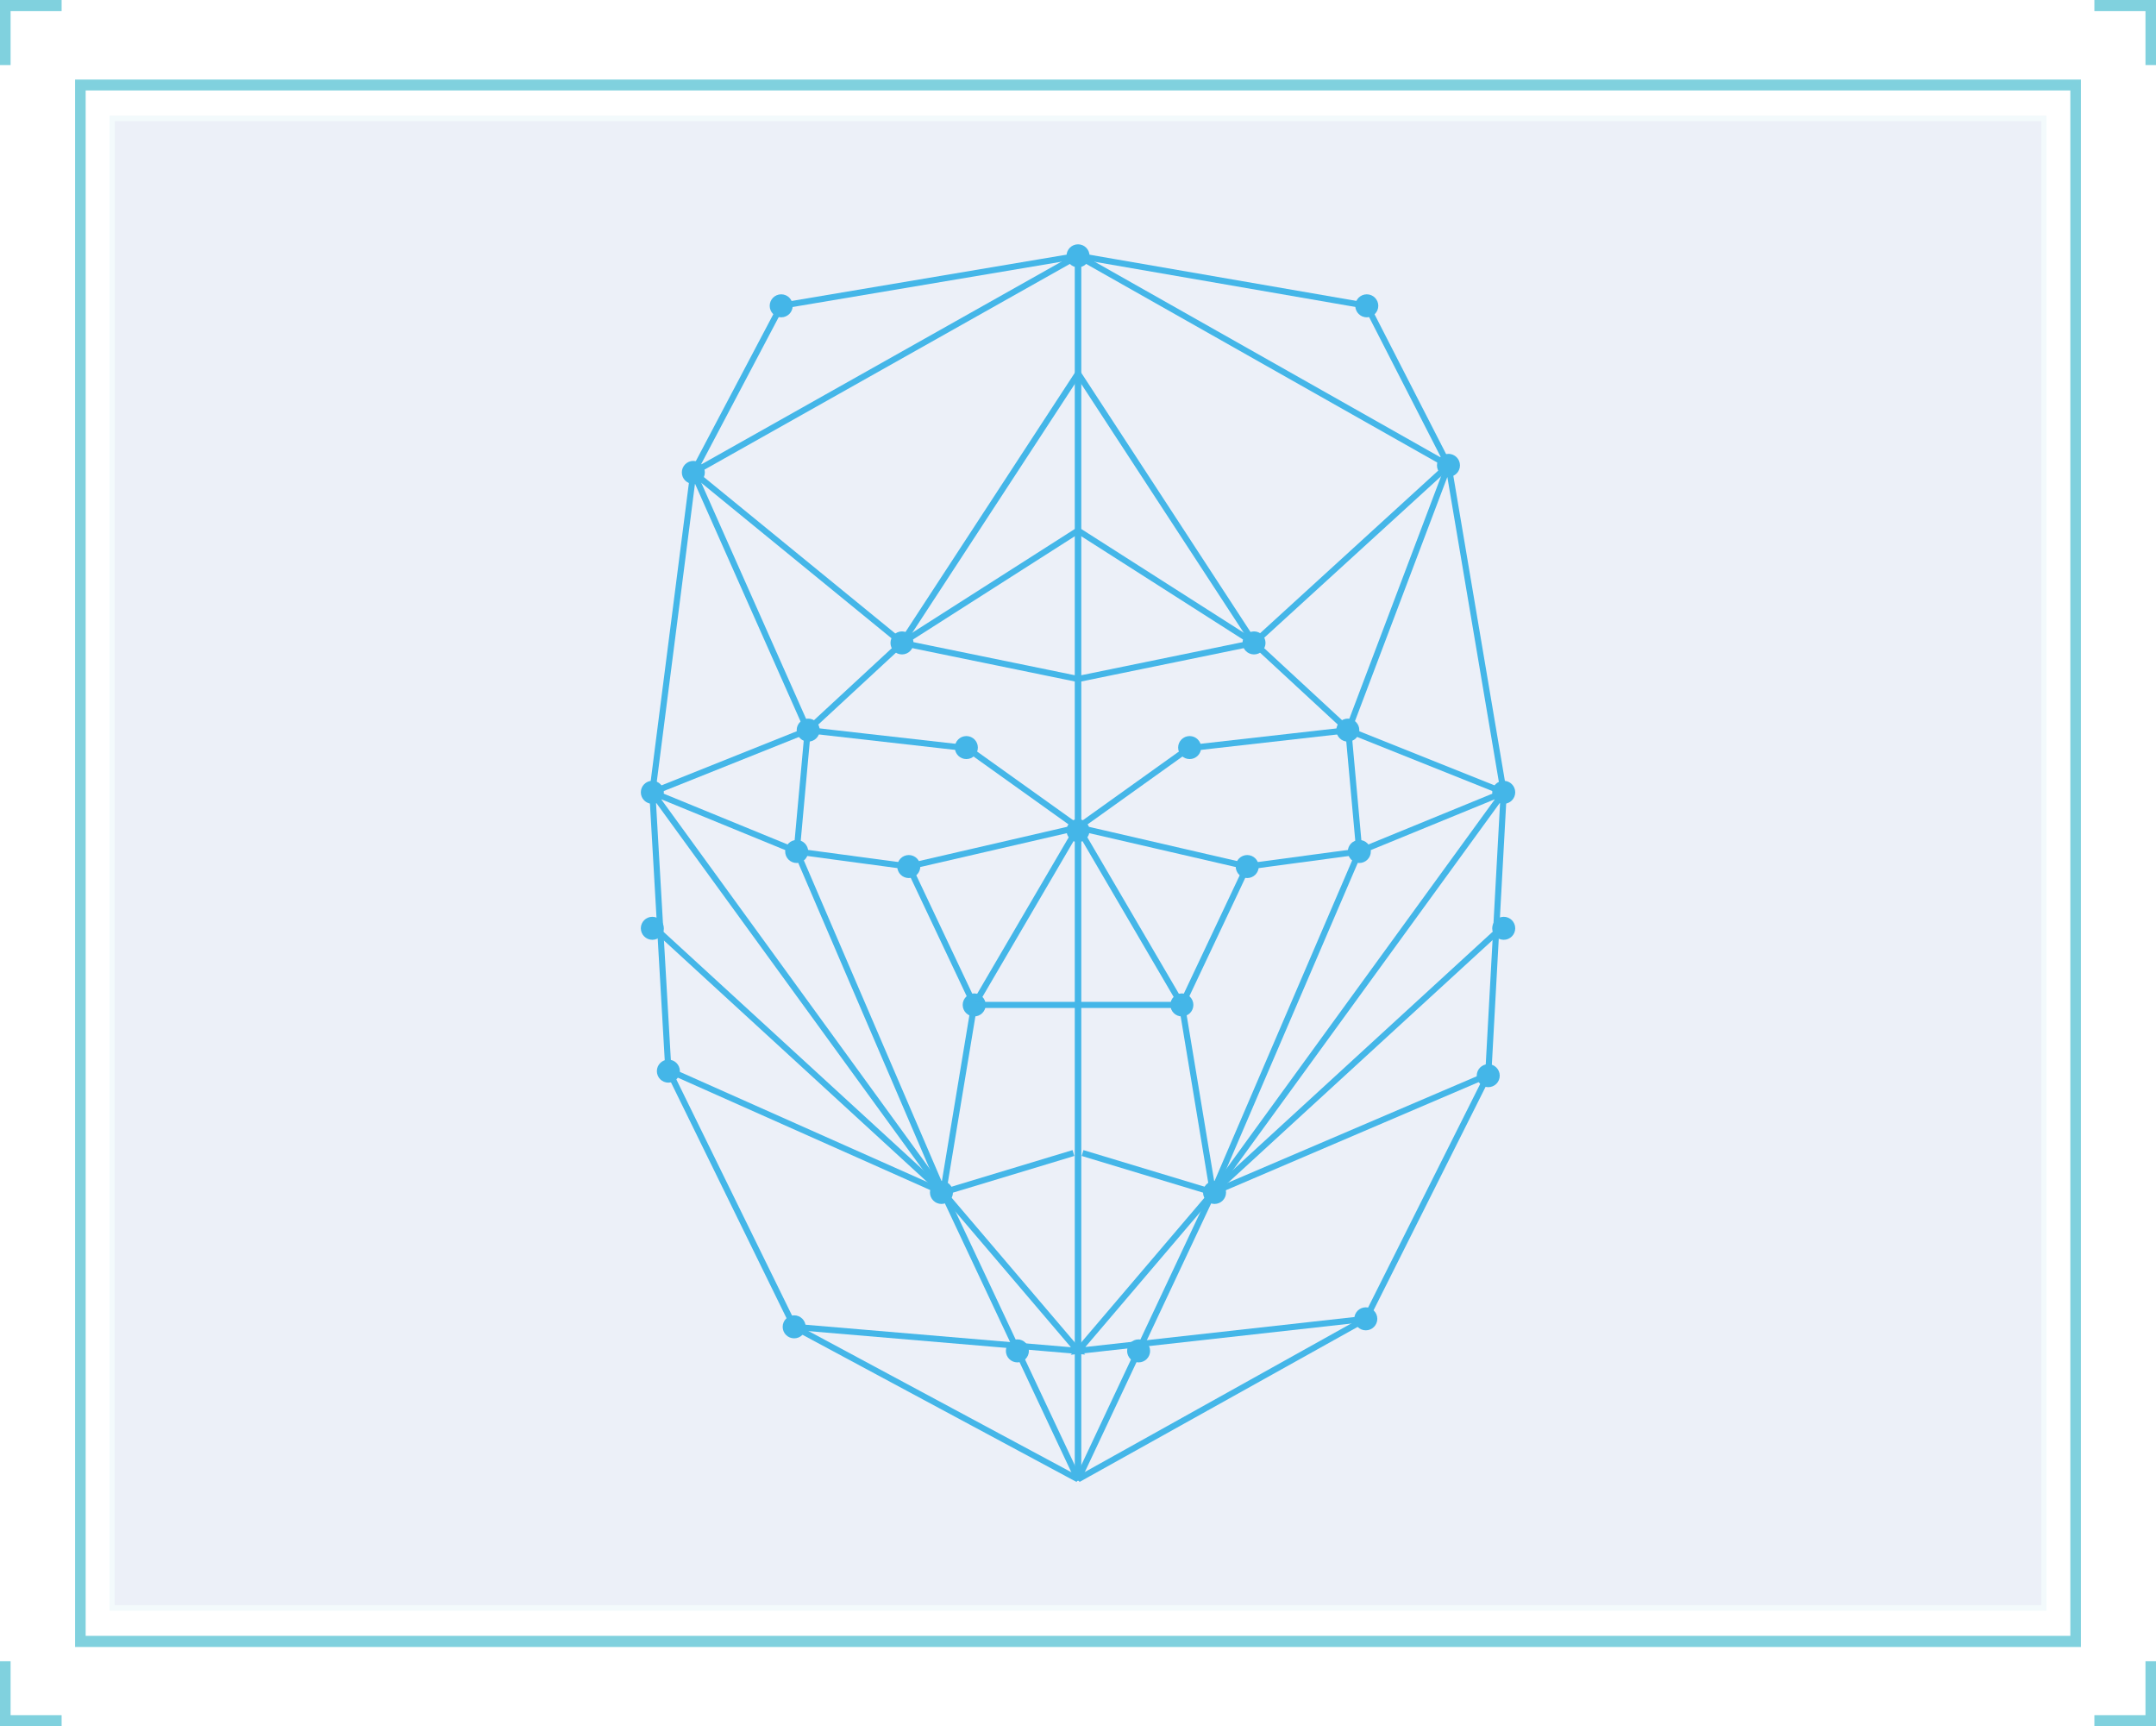 <svg xmlns="http://www.w3.org/2000/svg" viewBox="0 0 352.35 282.07"><defs><style>.cls-1{isolation:isolate;}.cls-2{fill:#80d1de;}.cls-3{opacity:0.1;mix-blend-mode:screen;}.cls-4{fill:#3d6ab3;}.cls-5{fill:none;stroke:#44b6e8;stroke-miterlimit:10;}.cls-6{fill:#44b6e8;}</style></defs><title>Face</title><g class="cls-1"><g id="Layer_2" data-name="Layer 2"><g id="OBJECTS"><path class="cls-2" d="M340.08,269.11H12.27V13H340.08ZM14,267.29H338.35V14.78H14Z"/><g class="cls-3"><rect class="cls-4" x="18.31" y="19.34" width="315.73" height="243.4"/><path class="cls-2" d="M334.47,263.19H17.88V18.88H334.47Zm-315.73-.91H333.61V19.79H18.75Z"/></g><polygon class="cls-2" points="10.07 282.07 0 282.07 0 271.44 1.73 271.44 1.73 280.25 10.07 280.25 10.07 282.07"/><polygon class="cls-2" points="1.73 10.63 0 10.63 0 0 10.07 0 10.07 1.82 1.73 1.82 1.73 10.63"/><polygon class="cls-2" points="352.35 282.07 342.28 282.07 342.28 280.25 350.63 280.25 350.63 271.44 352.35 271.44 352.35 282.07"/><polygon class="cls-2" points="352.35 10.63 350.63 10.63 350.63 1.82 342.28 1.82 342.28 0 352.35 0 352.35 10.63"/><g id="_Group_" data-name="&lt;Group&gt;"><g id="_Group_2" data-name="&lt;Group&gt;"><g id="_Group_3" data-name="&lt;Group&gt;"><polyline id="_Path_" data-name="&lt;Path&gt;" class="cls-5" points="176.18 241.93 176.18 41.8 113.31 77.19 147.41 105.05 176.18 110.95"/><polyline id="_Path_2" data-name="&lt;Path&gt;" class="cls-5" points="176.18 86.69 147.41 105.05 132.01 119.3 106.61 129.46 130.2 139.13"/><polyline id="_Path_3" data-name="&lt;Path&gt;" class="cls-5" points="106.61 129.46 154.13 194.84 176.18 241.71"/><polyline id="_Path_4" data-name="&lt;Path&gt;" class="cls-5" points="176.18 41.8 127.67 49.97 113.31 77.19"/><polyline id="_Path_5" data-name="&lt;Path&gt;" class="cls-5" points="132.01 119.3 113.31 77.19 106.61 129.46 109.23 174.85 129.79 216.8 176.18 241.71"/><polyline id="_Path_6" data-name="&lt;Path&gt;" class="cls-5" points="109.23 174.85 154.13 194.84 159.21 164.2 176.18 135.2 158.06 122.25 132.01 119.3 130.2 139.13 148.52 141.59 176.18 135.2"/><polyline id="_Path_7" data-name="&lt;Path&gt;" class="cls-5" points="175.43 188.4 154.13 194.84 176.18 220.73 129.79 216.8"/><polyline id="_Path_8" data-name="&lt;Path&gt;" class="cls-5" points="106.61 151.26 154.13 194.84 130.2 139.13"/><line id="_Path_9" data-name="&lt;Path&gt;" class="cls-5" x1="148.52" y1="141.59" x2="159.21" y2="164.2"/><line id="_Path_10" data-name="&lt;Path&gt;" class="cls-5" x1="147.41" y1="105.05" x2="176.18" y2="61.02"/><circle id="_Path_11" data-name="&lt;Path&gt;" class="cls-6" cx="127.67" cy="49.97" r="1.88"/><circle id="_Path_12" data-name="&lt;Path&gt;" class="cls-6" cx="113.31" cy="77.19" r="1.88"/><circle id="_Path_13" data-name="&lt;Path&gt;" class="cls-6" cx="147.41" cy="105.05" r="1.88"/><circle id="_Path_14" data-name="&lt;Path&gt;" class="cls-6" cx="132.08" cy="119.3" r="1.88"/><circle id="_Path_15" data-name="&lt;Path&gt;" class="cls-6" cx="106.61" cy="129.46" r="1.88"/><circle id="_Path_16" data-name="&lt;Path&gt;" class="cls-6" cx="106.61" cy="151.68" r="1.88"/><circle id="_Path_17" data-name="&lt;Path&gt;" class="cls-6" cx="130.2" cy="139.13" r="1.88"/><circle id="_Path_18" data-name="&lt;Path&gt;" class="cls-6" cx="148.52" cy="141.59" r="1.88"/><circle id="_Path_19" data-name="&lt;Path&gt;" class="cls-6" cx="157.93" cy="122.15" r="1.88"/><circle id="_Path_20" data-name="&lt;Path&gt;" class="cls-6" cx="159.21" cy="164.2" r="1.88"/><circle id="_Path_21" data-name="&lt;Path&gt;" class="cls-6" cx="153.86" cy="194.84" r="1.88"/><circle id="_Path_22" data-name="&lt;Path&gt;" class="cls-6" cx="166.27" cy="220.73" r="1.88"/><circle id="_Path_23" data-name="&lt;Path&gt;" class="cls-6" cx="129.79" cy="216.8" r="1.88"/><circle id="_Path_24" data-name="&lt;Path&gt;" class="cls-6" cx="109.23" cy="175.02" r="1.88"/><polyline id="_Path_25" data-name="&lt;Path&gt;" class="cls-5" points="176.18 110.95 204.94 105.05 236.72 76.04 176.18 41.8 176.18 241.93"/><polyline id="_Path_26" data-name="&lt;Path&gt;" class="cls-5" points="176.18 86.69 204.94 105.05 220.35 119.3 245.75 129.46 222.15 139.13"/><polyline id="_Path_27" data-name="&lt;Path&gt;" class="cls-5" points="245.75 129.46 198.23 194.84 176.18 241.71"/><polyline id="_Path_28" data-name="&lt;Path&gt;" class="cls-5" points="176.18 41.8 223.37 49.97 236.72 76.04"/><polyline id="_Path_29" data-name="&lt;Path&gt;" class="cls-5" points="220.35 119.3 236.72 76.04 245.75 129.46 243.22 175.6 223.22 215.49 176.18 241.71"/><polyline id="_Path_30" data-name="&lt;Path&gt;" class="cls-5" points="243.22 175.6 198.23 194.84 193.15 164.2 176.18 135.2 194.29 122.25 220.35 119.3 222.15 139.13 203.83 141.59 176.18 135.2"/><polyline id="_Path_31" data-name="&lt;Path&gt;" class="cls-5" points="176.92 188.4 198.23 194.84 176.18 220.73 223.22 215.49"/><polyline id="_Path_32" data-name="&lt;Path&gt;" class="cls-5" points="245.75 151.26 198.23 194.84 222.15 139.13"/><line id="_Path_33" data-name="&lt;Path&gt;" class="cls-5" x1="203.83" y1="141.59" x2="193.15" y2="164.2"/><line id="_Path_34" data-name="&lt;Path&gt;" class="cls-5" x1="204.94" y1="105.05" x2="176.18" y2="61.02"/><circle id="_Path_35" data-name="&lt;Path&gt;" class="cls-6" cx="223.37" cy="49.97" r="1.88"/><circle id="_Path_36" data-name="&lt;Path&gt;" class="cls-6" cx="176.18" cy="41.8" r="1.88"/><circle id="_Path_37" data-name="&lt;Path&gt;" class="cls-6" cx="176.18" cy="135.72" r="1.88"/><circle id="_Path_38" data-name="&lt;Path&gt;" class="cls-6" cx="236.72" cy="76.04" r="1.88"/><circle id="_Path_39" data-name="&lt;Path&gt;" class="cls-6" cx="204.94" cy="105.05" r="1.88"/><circle id="_Path_40" data-name="&lt;Path&gt;" class="cls-6" cx="220.27" cy="119.3" r="1.88"/><circle id="_Path_41" data-name="&lt;Path&gt;" class="cls-6" cx="245.75" cy="129.46" r="1.88"/><circle id="_Path_42" data-name="&lt;Path&gt;" class="cls-6" cx="245.75" cy="151.68" r="1.88"/><circle id="_Path_43" data-name="&lt;Path&gt;" class="cls-6" cx="222.15" cy="139.13" r="1.88"/><circle id="_Path_44" data-name="&lt;Path&gt;" class="cls-6" cx="203.83" cy="141.59" r="1.88"/><circle id="_Path_45" data-name="&lt;Path&gt;" class="cls-6" cx="194.42" cy="122.15" r="1.88"/><circle id="_Path_46" data-name="&lt;Path&gt;" class="cls-6" cx="193.15" cy="164.2" r="1.88"/><circle id="_Path_47" data-name="&lt;Path&gt;" class="cls-6" cx="198.49" cy="194.84" r="1.88"/><circle id="_Path_48" data-name="&lt;Path&gt;" class="cls-6" cx="186.08" cy="220.73" r="1.88"/><circle id="_Path_49" data-name="&lt;Path&gt;" class="cls-6" cx="223.21" cy="215.49" r="1.88"/><circle id="_Path_50" data-name="&lt;Path&gt;" class="cls-6" cx="243.22" cy="175.76" r="1.88"/><line id="_Path_51" data-name="&lt;Path&gt;" class="cls-5" x1="159.21" y1="164.2" x2="193.15" y2="164.2"/></g></g></g></g></g></g></svg>
